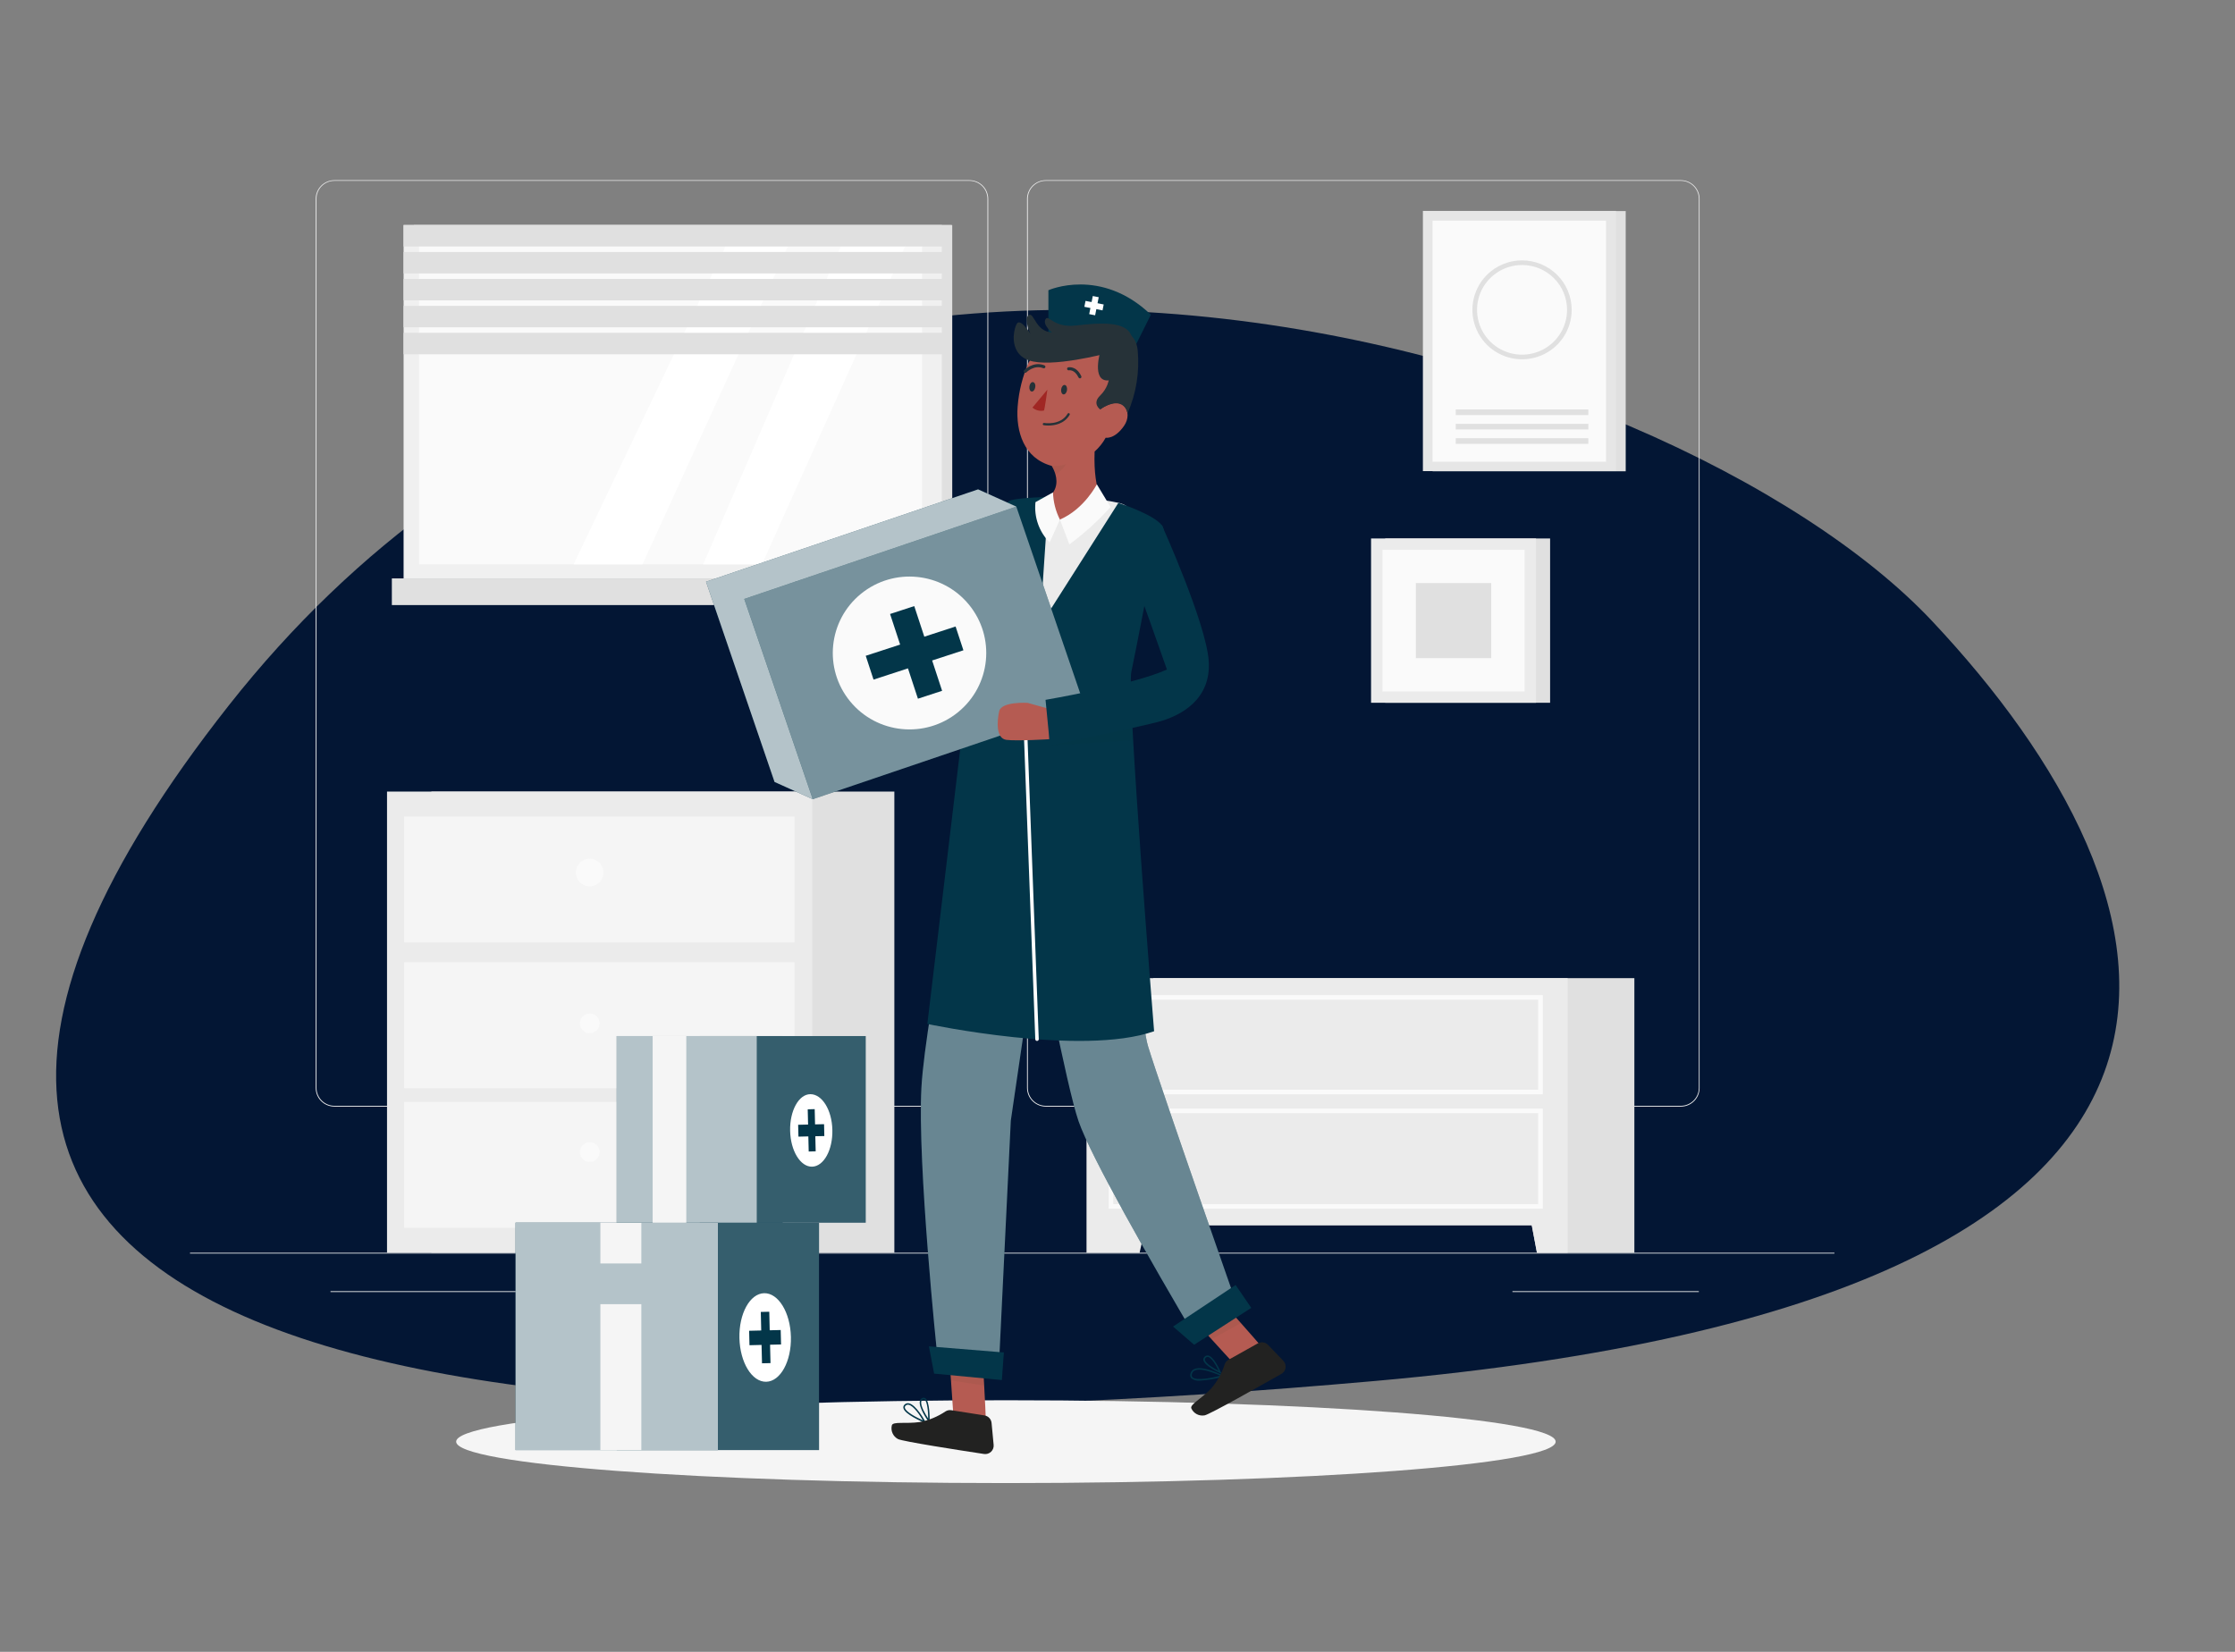 <svg width="483" height="357" viewBox="0 0 483 357" fill="none" xmlns="http://www.w3.org/2000/svg">
<rect x="0" y="0" width="483" height="357" fill="#808080" stroke="none"/>
<path d="M297.249 298.45C93.394 316.561 -62.237 294.281 49.41 152.503C161.056 10.725 361.637 74.823 417.472 134.151C473.308 193.479 501.105 280.339 297.249 298.45Z" fill="#031634"/>
<g clip-path="url(#clip0_22_972)">
<path d="M396.433 270.744H41.065V270.921H396.433V270.744Z" fill="#EBEBEB"/>
<path d="M164.178 275.261H147.704V275.438H164.178V275.261Z" fill="#EBEBEB"/>
<path d="M367.129 279.056H326.852V279.233H367.129V279.056Z" fill="#EBEBEB"/>
<path d="M111.705 279.056H71.427V279.233H111.705V279.056Z" fill="#EBEBEB"/>
<path d="M209.509 239.166H72.273C71.198 239.164 70.168 238.738 69.408 237.98C68.648 237.222 68.222 236.194 68.222 235.124V42.948C68.231 41.883 68.662 40.865 69.421 40.115C70.179 39.364 71.204 38.943 72.273 38.941H209.509C210.585 38.941 211.618 39.367 212.379 40.125C213.14 40.883 213.567 41.911 213.567 42.983V235.124C213.567 236.196 213.14 237.224 212.379 237.982C211.618 238.74 210.585 239.166 209.509 239.166ZM72.273 39.082C71.245 39.084 70.26 39.492 69.534 40.217C68.808 40.942 68.4 41.924 68.4 42.948V235.124C68.4 236.148 68.808 237.13 69.534 237.855C70.26 238.579 71.245 238.987 72.273 238.989H209.509C210.537 238.986 211.522 238.577 212.249 237.853C212.976 237.129 213.386 236.148 213.39 235.124V42.948C213.386 41.924 212.976 40.943 212.249 40.219C211.522 39.495 210.537 39.086 209.509 39.082H72.273Z" fill="#EBEBEB"/>
<path d="M363.248 239.166H226.005C224.93 239.163 223.9 238.735 223.14 237.978C222.38 237.221 221.951 236.195 221.947 235.124V42.948C221.958 41.883 222.391 40.864 223.15 40.114C223.91 39.364 224.936 38.943 226.005 38.941H363.248C364.316 38.944 365.339 39.367 366.096 40.117C366.853 40.867 367.283 41.884 367.292 42.948V235.124C367.293 235.653 367.19 236.178 366.987 236.668C366.784 237.158 366.486 237.604 366.111 237.979C365.735 238.355 365.289 238.653 364.798 238.856C364.307 239.06 363.78 239.165 363.248 239.166ZM226.005 39.082C224.977 39.086 223.992 39.495 223.265 40.219C222.538 40.943 222.128 41.924 222.125 42.948V235.124C222.128 236.148 222.538 237.129 223.265 237.853C223.992 238.577 224.977 238.986 226.005 238.989H363.248C364.276 238.986 365.261 238.577 365.988 237.853C366.715 237.129 367.125 236.148 367.129 235.124V42.948C367.125 41.924 366.715 40.943 365.988 40.219C365.261 39.495 364.276 39.086 363.248 39.082H226.005Z" fill="#EBEBEB"/>
<path d="M193.276 171.077H93.226V270.744H193.276V171.077Z" fill="#E0E0E0"/>
<path d="M175.522 171.077H83.638V270.744H175.522V171.077Z" fill="#EBEBEB"/>
<path d="M171.705 176.472H87.341V203.688H171.705V176.472Z" fill="#F5F5F5"/>
<path d="M171.705 207.971H87.341V235.187H171.705V207.971Z" fill="#F5F5F5"/>
<path d="M171.705 238.14H87.341V265.356H171.705V238.14Z" fill="#F5F5F5"/>
<path d="M130.418 188.572C130.418 189.16 130.243 189.735 129.915 190.224C129.587 190.713 129.121 191.094 128.576 191.319C128.03 191.544 127.43 191.603 126.851 191.488C126.272 191.374 125.74 191.09 125.323 190.674C124.905 190.259 124.621 189.729 124.506 189.152C124.39 188.575 124.45 187.977 124.675 187.434C124.901 186.89 125.284 186.426 125.775 186.099C126.266 185.773 126.843 185.598 127.433 185.598C128.225 185.598 128.984 185.911 129.544 186.469C130.104 187.027 130.418 187.783 130.418 188.572Z" fill="#FAFAFA"/>
<path d="M129.58 248.993C129.58 249.414 129.455 249.824 129.22 250.173C128.986 250.523 128.653 250.795 128.264 250.956C127.874 251.117 127.445 251.159 127.032 251.077C126.618 250.995 126.238 250.792 125.94 250.495C125.642 250.198 125.439 249.82 125.356 249.408C125.274 248.996 125.316 248.569 125.478 248.181C125.639 247.792 125.912 247.461 126.263 247.227C126.614 246.994 127.026 246.869 127.448 246.869C128.013 246.869 128.555 247.093 128.955 247.492C129.355 247.89 129.58 248.43 129.58 248.993Z" fill="#FAFAFA"/>
<path d="M129.58 221.169C129.58 221.589 129.455 221.999 129.22 222.349C128.986 222.698 128.653 222.97 128.264 223.131C127.874 223.292 127.445 223.334 127.032 223.252C126.618 223.17 126.238 222.968 125.94 222.67C125.642 222.373 125.439 221.995 125.356 221.583C125.274 221.171 125.316 220.744 125.478 220.356C125.639 219.968 125.912 219.636 126.263 219.403C126.614 219.169 127.026 219.045 127.448 219.045C128.013 219.045 128.555 219.268 128.955 219.667C129.355 220.065 129.58 220.605 129.58 221.169Z" fill="#FAFAFA"/>
<path d="M205.785 48.633H89.466V125.006H205.785V48.633Z" fill="#E0E0E0"/>
<path d="M203.539 48.633H87.22V125.006H203.539V48.633Z" fill="#F0F0F0"/>
<path d="M199.26 52.273H90.56V121.969H199.26V52.273Z" fill="#FAFAFA"/>
<path d="M195.593 53.264L164.669 121.969H151.961L181.705 53.264H195.593Z" fill="white"/>
<path d="M170.255 53.264L138.848 121.969H123.951L156.787 53.264H170.255Z" fill="white"/>
<path d="M205.628 48.633H87.22V53.264H205.628V48.633Z" fill="#E0E0E0"/>
<path d="M205.628 54.46H87.22V59.091H205.628V54.46Z" fill="#E0E0E0"/>
<path d="M205.628 60.287H87.22V64.918H205.628V60.287Z" fill="#E0E0E0"/>
<path d="M205.628 66.107H87.22V70.737H205.628V66.107Z" fill="#E0E0E0"/>
<path d="M205.628 71.934H87.22V76.564H205.628V71.934Z" fill="#E0E0E0"/>
<path d="M209.161 125.006H84.683V130.77H209.161V125.006Z" fill="#E0E0E0"/>
<path d="M353.199 211.398V270.744H332.147L331.024 264.803H249.225V211.398H353.199Z" fill="#E0E0E0"/>
<path d="M338.778 211.398V270.744H332.147L331.024 264.803H247.597L246.275 270.744H234.804V211.398H338.778Z" fill="#EBEBEB"/>
<path d="M332.914 215.561H240.085V236.009H332.914V215.561Z" stroke="#FAFAFA" stroke-miterlimit="10"/>
<path d="M332.914 240.08H240.085V260.732H332.914V240.08Z" stroke="#FAFAFA" stroke-miterlimit="10"/>
<path d="M351.329 45.617H309.588V101.855H351.329V45.617Z" fill="#E0E0E0"/>
<path d="M349.24 45.582H307.498V101.819H349.24V45.582Z" fill="#E6E6E6"/>
<path d="M347.072 47.692H309.588V99.794H347.072V47.692Z" fill="#FAFAFA"/>
<path d="M343.248 88.487H314.598V89.705H343.248V88.487Z" fill="#E0E0E0"/>
<path d="M343.248 91.596H314.598V92.813H343.248V91.596Z" fill="#E0E0E0"/>
<path d="M343.248 94.704H314.598V95.921H343.248V94.704Z" fill="#E0E0E0"/>
<path d="M339.154 66.964C339.154 68.978 338.555 70.948 337.432 72.623C336.309 74.298 334.712 75.604 332.844 76.375C330.976 77.147 328.92 77.349 326.937 76.957C324.953 76.565 323.131 75.596 321.7 74.173C320.269 72.75 319.294 70.936 318.898 68.96C318.501 66.985 318.702 64.937 319.474 63.075C320.246 61.213 321.554 59.621 323.235 58.499C324.915 57.378 326.891 56.778 328.913 56.776C330.257 56.774 331.588 57.036 332.831 57.547C334.073 58.058 335.203 58.808 336.154 59.755C337.105 60.701 337.86 61.825 338.375 63.062C338.889 64.299 339.154 65.625 339.154 66.964Z" stroke="#E0E0E0" stroke-miterlimit="10"/>
<path d="M334.989 116.376H299.346V151.883H334.989V116.376Z" fill="#E0E0E0"/>
<path d="M331.94 116.376H296.297V151.883H331.94V116.376Z" fill="#EBEBEB"/>
<path d="M329.481 118.833H298.763V149.433H329.481V118.833Z" fill="#FAFAFA"/>
<path d="M322.267 126.012H305.977V142.239H322.267V126.012Z" fill="#E0E0E0"/>
<path d="M217.384 320.524C282.999 320.524 336.191 316.517 336.191 311.575C336.191 306.632 282.999 302.625 217.384 302.625C151.769 302.625 98.578 306.632 98.578 311.575C98.578 316.517 151.769 320.524 217.384 320.524Z" fill="#F5F5F5"/>
<path d="M155.138 264.237H111.413V313.394H155.138V264.237Z" fill="#033649"/>
<path d="M177 264.237H133.276V313.394H177V264.237Z" fill="#033649"/>
<path opacity="0.7" d="M155.138 264.237H111.413V313.394H155.138V264.237Z" fill="white"/>
<path opacity="0.2" d="M176.993 264.237H155.088V313.394H176.993V264.237Z" fill="white"/>
<path d="M165.583 298.629C168.656 298.557 171.046 294.215 170.922 288.93C170.798 283.644 168.206 279.418 165.133 279.489C162.061 279.561 159.671 283.904 159.795 289.189C159.919 294.474 162.51 298.7 165.583 298.629Z" fill="white"/>
<path d="M168.713 287.445L166.339 287.502L166.247 283.495L164.413 283.537L164.505 287.545L161.897 287.608L161.968 290.731L164.576 290.667L164.676 294.639L166.51 294.596L166.417 290.624L168.791 290.568L168.713 287.445Z" fill="#033649"/>
<path d="M138.599 264.237H129.743V273.059H138.599V264.237Z" fill="#F5F5F5"/>
<path d="M138.599 281.859H129.743V313.394H138.599V281.859Z" fill="#F5F5F5"/>
<path d="M169.146 223.916H133.276V264.251H169.146V223.916Z" fill="#033649"/>
<path d="M187.085 223.916H151.215V264.251H187.085V223.916Z" fill="#033649"/>
<path opacity="0.7" d="M163.553 223.916H133.276V264.251H163.553V223.916Z" fill="white"/>
<path opacity="0.2" d="M187.085 223.916H163.553V264.251H187.085V223.916Z" fill="white"/>
<path d="M179.879 244.186C179.985 248.519 178.024 252.087 175.5 252.144C172.977 252.201 170.852 248.731 170.753 244.398C170.653 240.065 172.615 236.476 175.131 236.476C177.647 236.476 179.779 239.846 179.879 244.186Z" fill="white"/>
<path d="M178.087 242.961L176.14 243.004L176.062 239.711L174.555 239.747L174.633 243.039L172.487 243.089L172.551 245.652L174.69 245.602L174.768 248.866L176.275 248.824L176.197 245.567L178.144 245.524L178.087 242.961Z" fill="#033649"/>
<path d="M148.315 223.916H141.044V264.251H148.315V223.916Z" fill="#F5F5F5"/>
<path d="M210.497 169.285C210.497 169.285 200.028 218.676 199.125 235.06C198.223 251.443 202.515 292.614 202.515 292.614L215.892 294.738L218.443 242.196L224.307 202.144C224.307 202.144 230.447 234.713 233.091 242.338C235.735 249.963 248.351 272.074 258.77 289.739L267.725 283.204C267.725 283.204 250.988 235.527 248.13 226.217C245.273 216.906 247.207 177.435 238.393 166.227L210.497 169.285Z" fill="#033649"/>
<path opacity="0.4" d="M210.497 169.285C210.497 169.285 200.028 218.676 199.125 235.06C198.223 251.443 202.515 292.614 202.515 292.614L215.892 294.738L218.443 242.196L224.307 202.144C224.307 202.144 230.447 234.713 233.091 242.338C235.735 249.963 248.351 272.074 258.77 289.739L267.725 283.204C267.725 283.204 250.988 235.527 248.13 226.217C245.273 216.906 247.207 177.435 238.393 166.227L210.497 169.285Z" fill="white"/>
<path d="M212.985 306.286C212.921 306.682 205.984 305.181 205.984 305.181L205.515 298.356L205.33 295.68L212.437 295.057C212.437 295.057 212.558 297.096 212.686 299.432C212.828 302.491 213.063 306.052 212.985 306.286Z" fill="#B55B52"/>
<path opacity="0.2" d="M212.658 299.432L205.515 298.356L205.33 295.68L212.437 295.057C212.437 295.057 212.53 297.096 212.658 299.432Z" fill="#224422" fill-opacity="0.259"/>
<path d="M200.902 307.581L200.618 307.192C200.533 307.071 198.486 304.218 198.784 302.816C198.812 302.68 198.87 302.552 198.953 302.44C199.037 302.329 199.144 302.237 199.267 302.172C199.368 302.111 199.484 302.079 199.601 302.079C199.719 302.079 199.835 302.111 199.935 302.172C200.952 302.788 200.916 306.668 200.909 307.128L200.902 307.581ZM199.623 302.399C199.551 302.401 199.48 302.42 199.417 302.455C199.336 302.5 199.265 302.562 199.21 302.637C199.155 302.711 199.116 302.797 199.097 302.887C198.877 303.85 200.028 305.719 200.589 306.583C200.589 305.216 200.405 302.823 199.772 302.441C199.727 302.413 199.676 302.399 199.623 302.399Z" fill="#033649"/>
<path d="M200.184 307.624L199.772 307.454C199.331 307.277 195.465 305.67 195.223 304.289C195.201 304.148 195.216 304.004 195.268 303.872C195.319 303.739 195.404 303.621 195.515 303.532C195.631 303.423 195.772 303.345 195.925 303.301C196.079 303.258 196.24 303.252 196.396 303.284C197.96 303.553 199.893 307.079 199.95 307.227L200.184 307.624ZM196.197 303.581C196.024 303.581 195.858 303.65 195.735 303.772C195.663 303.825 195.607 303.896 195.573 303.979C195.539 304.061 195.529 304.152 195.543 304.24C195.7 305.146 198.116 306.364 199.452 306.972C198.898 306.031 197.462 303.793 196.339 303.595L196.197 303.581Z" fill="#033649"/>
<path d="M212.757 305.903L205.579 304.778C205.133 304.708 204.676 304.806 204.299 305.054C202.635 306.173 200.762 306.948 198.791 307.333C195.721 307.765 192.992 307.164 192.736 308.041C192.591 308.612 192.642 309.215 192.882 309.753C193.121 310.29 193.536 310.733 194.058 311.008C195.067 311.532 207.434 313.444 212.651 314.237C212.924 314.278 213.203 314.256 213.466 314.174C213.73 314.091 213.971 313.95 214.171 313.761C214.372 313.572 214.527 313.34 214.624 313.083C214.722 312.825 214.759 312.549 214.733 312.275L214.285 307.532C214.247 307.13 214.076 306.753 213.799 306.458C213.523 306.164 213.157 305.969 212.757 305.903Z" fill="#222221"/>
<path d="M200.746 290.979L201.869 296.869L216.51 298.257L216.943 292.295L200.746 290.979Z" fill="#033649"/>
<path d="M272.224 290.596C272.423 290.95 266.055 294.072 266.055 294.072L261.833 289.449L259.623 287.021L261.869 284.897L264.783 282.157C264.783 282.157 265.082 282.496 265.572 283.035L268.159 285.937C270.078 288.104 272.125 290.419 272.224 290.596Z" fill="#B55B52"/>
<path opacity="0.2" d="M268.159 285.944L261.833 289.449L259.623 287.021L261.869 284.897L265.572 283.035L268.159 285.944Z" fill="#224422" fill-opacity="0.259"/>
<path d="M263.987 296.897L263.617 296.727C263.482 296.671 260.362 295.248 260.064 293.995C260.036 293.869 260.04 293.739 260.075 293.616C260.11 293.492 260.174 293.379 260.263 293.287C260.358 293.165 260.484 293.071 260.627 293.014C260.771 292.956 260.927 292.938 261.08 292.961C262.345 293.166 263.66 296.189 263.809 296.536L263.987 296.897ZM260.966 293.258C260.881 293.26 260.796 293.282 260.72 293.321C260.644 293.36 260.577 293.416 260.526 293.485C260.469 293.543 260.428 293.614 260.407 293.692C260.386 293.77 260.385 293.852 260.405 293.931C260.575 294.724 262.338 295.743 263.354 296.253C262.864 295.205 261.855 293.421 261.052 293.265L260.966 293.258Z" fill="#033649"/>
<path d="M259.31 298.384C258.67 298.451 258.028 298.288 257.498 297.924C257.363 297.789 257.27 297.619 257.229 297.434C257.187 297.248 257.199 297.055 257.263 296.876C257.313 296.657 257.415 296.453 257.559 296.281C257.704 296.108 257.887 295.973 258.095 295.885C259.95 295.05 264.094 297.152 264.271 297.244L264.627 297.428L264.243 297.542C262.636 298.009 260.981 298.291 259.31 298.384ZM259.175 296.005C258.849 295.995 258.525 296.053 258.223 296.175C258.061 296.244 257.917 296.351 257.805 296.487C257.692 296.622 257.614 296.782 257.576 296.954C257.534 297.074 257.525 297.203 257.55 297.328C257.575 297.452 257.633 297.568 257.718 297.662C258.571 298.483 262.047 297.768 263.745 297.315C262.878 296.94 260.682 296.005 259.175 296.005Z" fill="#033649"/>
<path d="M271.812 290.341L265.487 293.881C265.091 294.099 264.794 294.458 264.655 294.887C264.049 296.793 263.062 298.558 261.755 300.076C259.623 302.321 257.107 303.539 257.455 304.381C257.695 304.918 258.109 305.36 258.632 305.633C259.154 305.907 259.754 305.997 260.334 305.889C261.45 305.677 272.338 299.517 276.922 296.926C277.163 296.789 277.369 296.599 277.524 296.37C277.68 296.142 277.781 295.882 277.82 295.608C277.859 295.335 277.835 295.057 277.75 294.794C277.664 294.532 277.52 294.292 277.328 294.094L274.023 290.646C273.739 290.36 273.369 290.175 272.969 290.12C272.57 290.065 272.163 290.143 271.812 290.341Z" fill="#222221"/>
<path d="M253.504 286.695L258.059 290.632L270.405 282.659L267.029 277.717L253.504 286.695Z" fill="#033649"/>
<path d="M225.344 107.618C225.735 107.398 233.873 107.03 241.691 108.666C249.509 110.301 235.579 119.88 235.579 119.88L231.215 137.283L223.219 137.354L222.253 112.645L225.344 107.618Z" fill="#EBEBEB"/>
<path d="M241.684 108.687L224.726 135.343L226.602 107.391C226.602 107.391 220.44 107.547 218.528 108.099C216.616 108.651 214.975 113.098 213.603 119.187C212.231 125.275 210.149 139.875 210.149 139.875L200.405 221.296C200.405 221.296 233.717 228.376 249.41 222.875C249.41 222.875 243.511 149.744 244.484 145.227C245.458 140.71 248.607 124.185 248.607 124.185C248.607 124.185 252.971 115.937 251.073 113.508C249.175 111.08 241.684 108.687 241.684 108.687Z" fill="#033649"/>
<path d="M221.691 159.975L224.108 224.588" stroke="white" stroke-width="0.75" stroke-linecap="round" stroke-linejoin="round"/>
<path d="M219.632 109.486L160.842 129.446L175.649 172.725L234.439 152.765L219.632 109.486Z" fill="#033649"/>
<path d="M219.63 109.487L175.643 172.726L167.384 168.995L152.579 125.722L211.371 105.763L219.63 109.487Z" fill="#033649"/>
<path opacity="0.7" d="M219.63 109.487L160.838 129.446L175.643 172.726L167.384 168.995L152.579 125.722L211.371 105.763L219.63 109.487Z" fill="white"/>
<path opacity="0.46" d="M219.632 109.486L160.842 129.446L175.649 172.725L234.439 152.765L219.632 109.486Z" fill="white"/>
<path d="M207.054 153.911C214.142 148.134 215.186 137.727 209.387 130.667C203.588 123.606 193.142 122.566 186.054 128.342C178.966 134.119 177.922 144.526 183.721 151.586C189.52 158.647 199.966 159.688 207.054 153.911Z" fill="#FAFAFA"/>
<path d="M206.51 135.4L199.751 137.602L197.576 130.989L192.352 132.695L194.527 139.308L187.092 141.73L188.777 146.877L196.218 144.448L198.372 151.005L203.596 149.298L201.442 142.742L208.201 140.54L206.51 135.4Z" fill="#033649"/>
<path d="M226.567 73.024V62.723C226.567 62.723 237.889 57.646 248.713 68.012L243.738 78.009L226.567 73.024Z" fill="#033649"/>
<path d="M237.441 64.231L236.158 63.979L235.383 67.889L236.666 68.142L237.441 64.231Z" fill="white"/>
<path d="M234.591 65.031L234.338 66.309L238.264 67.081L238.517 65.803L234.591 65.031Z" fill="white"/>
<path d="M242.914 92.041C240.845 95.008 238.948 94.597 238.948 94.597C238.326 95.724 237.516 96.737 236.553 97.592C236.211 106.846 238.948 109.345 238.948 109.345C236.105 113.714 232.594 113.593 229.04 112.319C225.486 111.044 225.302 108.269 225.302 108.269C228.514 106.697 228.557 104.233 228.095 102.548C227.911 101.896 227.638 101.272 227.285 100.693C221.25 99.044 219.509 93.281 219.921 87.843C220.176 84.545 220.989 81.314 222.324 78.285L225.877 72.925L239.772 75.757L240.519 83.092L237.676 88.53C242.686 84.841 245.003 89.04 242.914 92.041Z" fill="#B55B52"/>
<path d="M226.567 91.971C226.229 91.972 225.892 91.949 225.558 91.9C225.525 91.894 225.495 91.882 225.467 91.865C225.439 91.848 225.415 91.825 225.397 91.798C225.378 91.772 225.364 91.742 225.357 91.71C225.35 91.678 225.349 91.645 225.355 91.613C225.361 91.581 225.372 91.55 225.39 91.523C225.407 91.495 225.43 91.472 225.457 91.453C225.484 91.434 225.514 91.421 225.546 91.414C225.578 91.406 225.611 91.406 225.643 91.411C225.643 91.411 229.196 92.027 230.725 89.408C230.741 89.379 230.763 89.354 230.789 89.335C230.815 89.314 230.844 89.3 230.876 89.291C230.908 89.283 230.941 89.281 230.973 89.285C231.006 89.289 231.037 89.299 231.066 89.316C231.094 89.332 231.119 89.354 231.139 89.379C231.159 89.405 231.174 89.435 231.183 89.466C231.191 89.498 231.193 89.531 231.189 89.563C231.185 89.596 231.174 89.627 231.158 89.656C229.985 91.652 227.818 91.971 226.567 91.971Z" fill="#263238"/>
<path d="M225.593 88.735C225.742 88.735 226.346 84.218 226.346 84.218L223.12 88.084C223.452 88.377 223.849 88.589 224.279 88.702C224.708 88.815 225.158 88.826 225.593 88.735Z" fill="#A02724"/>
<path d="M230.59 84.31C230.511 84.869 230.163 85.287 229.815 85.237C229.467 85.188 229.246 84.692 229.324 84.133C229.403 83.574 229.751 83.149 230.099 83.198C230.447 83.248 230.668 83.744 230.59 84.31Z" fill="#263238"/>
<path d="M223.724 83.687C223.646 84.246 223.297 84.664 222.949 84.614C222.601 84.565 222.381 84.076 222.459 83.51C222.537 82.944 222.885 82.533 223.233 82.582C223.582 82.632 223.838 83.121 223.724 83.687Z" fill="#263238"/>
<path d="M233.376 81.775C233.313 81.775 233.252 81.756 233.199 81.722C233.146 81.689 233.104 81.641 233.077 81.584C232.231 79.793 231.037 80.026 230.988 80.034C230.905 80.046 230.821 80.027 230.752 79.98C230.683 79.934 230.633 79.863 230.614 79.783C230.594 79.702 230.606 79.617 230.646 79.544C230.686 79.471 230.752 79.416 230.831 79.389C230.902 79.389 232.594 78.993 233.674 81.301C233.693 81.341 233.704 81.384 233.706 81.428C233.708 81.472 233.702 81.517 233.686 81.558C233.671 81.6 233.648 81.638 233.618 81.67C233.587 81.703 233.551 81.729 233.511 81.747C233.468 81.766 233.422 81.776 233.376 81.775Z" fill="#263238"/>
<path d="M221.542 80.586C221.5 80.586 221.458 80.578 221.419 80.562C221.38 80.547 221.344 80.523 221.314 80.494C221.283 80.463 221.258 80.427 221.241 80.387C221.224 80.347 221.215 80.304 221.215 80.26C221.215 80.217 221.224 80.174 221.241 80.133C221.258 80.093 221.283 80.057 221.314 80.026C221.4 79.942 223.305 78.002 225.707 78.957C225.748 78.973 225.786 78.997 225.818 79.027C225.85 79.057 225.875 79.093 225.893 79.134C225.911 79.174 225.92 79.217 225.921 79.261C225.922 79.305 225.915 79.348 225.899 79.389C225.864 79.471 225.799 79.537 225.716 79.571C225.634 79.606 225.541 79.606 225.458 79.573C223.461 78.78 221.819 80.466 221.798 80.487C221.765 80.522 221.726 80.549 221.681 80.566C221.637 80.583 221.589 80.59 221.542 80.586Z" fill="#263238"/>
<path opacity="0.2" d="M230.383 100.318C229.828 101.23 229.047 101.986 228.116 102.513C227.932 101.861 227.66 101.237 227.306 100.658C228.344 100.758 229.392 100.642 230.383 100.318Z" fill="#224422" fill-opacity="0.259"/>
<path d="M239.111 76.38C239.111 76.38 227.121 79.573 222.345 77.881C217.569 76.189 219.239 70.341 219.886 69.789C220.767 69.038 222.686 72.139 222.686 72.139C222.686 72.139 221.115 68.819 222.345 68.089C223.575 67.36 223.766 72.337 228.244 71.814C232.722 71.29 245.131 67.927 245.863 75.701C246.303 80.358 245.547 85.05 243.667 89.337C243.667 89.337 243.006 85.089 237.725 88.466C237.725 88.466 235.97 87.22 237.725 85.506C240.781 82.54 239.715 78.639 239.111 76.38Z" fill="#263238"/>
<path d="M237.839 75.757C237.839 75.757 235.757 82.54 239.587 82.214C243.418 81.889 241.066 74.808 241.066 74.808L237.839 75.757Z" fill="#263238"/>
<path d="M227.768 72.217C227.768 72.217 225.266 70.383 225.906 69.052C226.545 67.721 227.54 70.936 232.523 70.348C237.505 69.76 243.418 69.314 244.513 72.607C245.607 75.899 234.563 73.392 234.563 73.392L227.754 74.851L227.768 72.217Z" fill="#263238"/>
<path d="M226.901 153.256L222.089 151.904C222.089 151.904 216.403 151.557 215.927 153.716C215.451 155.876 215.216 159.6 217.476 159.897C219.737 160.195 226.773 159.756 226.773 159.756L226.901 153.256Z" fill="#B55B52"/>
<path d="M243.319 120.362L251.073 113.466C251.073 113.466 260.675 134.706 261.215 142.87C261.755 151.033 255.423 154.7 250.057 156.074C244.691 157.447 226.908 161.108 226.908 161.108L225.948 151.252C225.948 151.252 244.89 148.031 252.182 144.696C252.153 144.717 245.593 125.707 243.319 120.362Z" fill="#033649"/>
<path opacity="0.1" d="M226.908 161.129L244.833 157.313L244.882 160.003L226.908 161.129Z" fill="#224422" fill-opacity="0.259"/>
<path d="M229.054 112.283L231.094 117.65C234.335 115.273 237.317 112.566 239.993 109.572L237.036 104.665C237.036 104.665 234.328 110.032 229.054 112.283Z" fill="#FAFAFA"/>
<path d="M227.562 106.414C227.621 108.456 228.13 110.46 229.054 112.283L226.83 117.24C225.704 116.103 224.845 114.732 224.317 113.225C223.788 111.717 223.602 110.112 223.774 108.524L227.562 106.414Z" fill="#FAFAFA"/>
</g>
<defs>
<clipPath id="clip0_22_972">
<rect width="355.368" height="354.006" fill="white" transform="translate(41.065)"/>
</clipPath>
</defs>
</svg>
